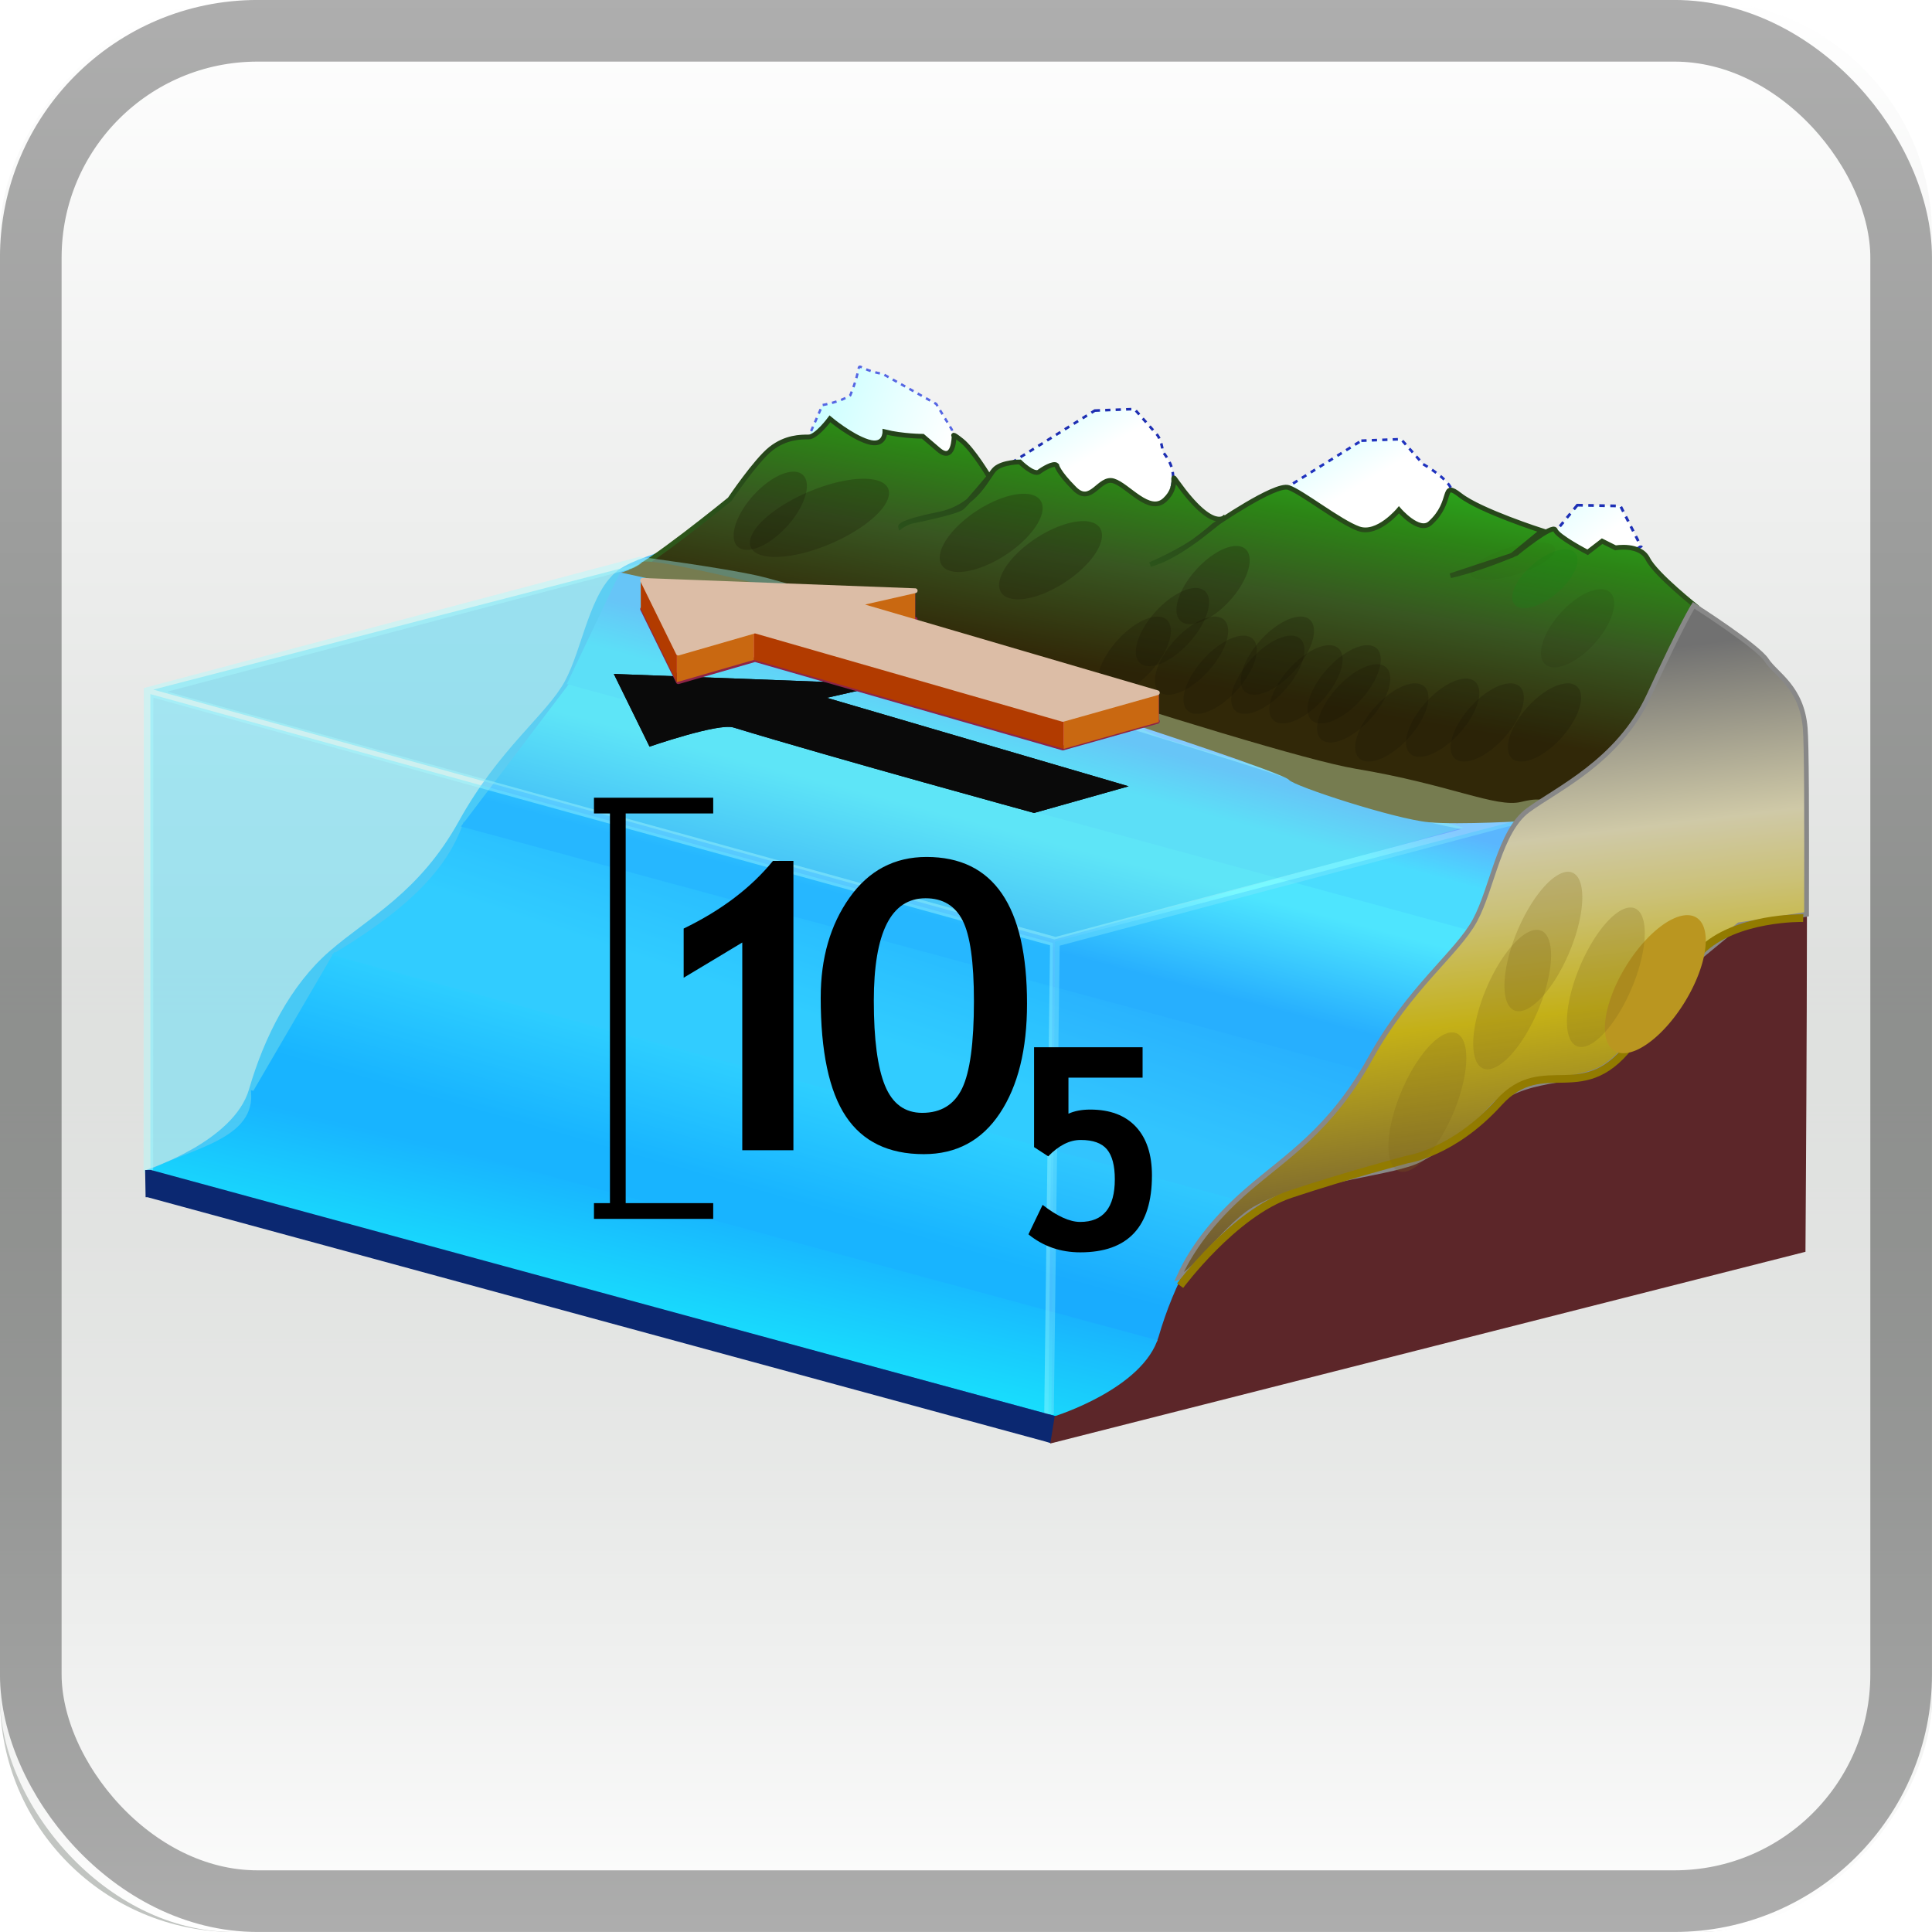 <?xml version="1.0" encoding="UTF-8" standalone="no"?>
<!-- Created with Inkscape (http://www.inkscape.org/) -->

<svg
   xmlns:dc="http://purl.org/dc/elements/1.1/"
   xmlns:cc="http://creativecommons.org/ns#"
   xmlns:rdf="http://www.w3.org/1999/02/22-rdf-syntax-ns#"
   xmlns:svg="http://www.w3.org/2000/svg"
   xmlns="http://www.w3.org/2000/svg"
   xmlns:xlink="http://www.w3.org/1999/xlink"
   xmlns:sodipodi="http://sodipodi.sourceforge.net/DTD/sodipodi-0.dtd"
   xmlns:inkscape="http://www.inkscape.org/namespaces/inkscape"
   version="1.0"
   width="32"
   height="32"
   id="svg1"
   inkscape:version="0.48.2 r9819"
   sodipodi:docname="osm.svg"
   inkscape:export-filename="osm.png"
   inkscape:export-xdpi="90"
   inkscape:export-ydpi="90">
  <sodipodi:namedview
     pagecolor="#ffffff"
     bordercolor="#666666"
     borderopacity="1"
     objecttolerance="10"
     gridtolerance="10"
     guidetolerance="10"
     inkscape:pageopacity="0"
     inkscape:pageshadow="2"
     inkscape:window-width="1440"
     inkscape:window-height="853"
     id="namedview132"
     showgrid="false"
     inkscape:zoom="6.9716309"
     inkscape:cx="67.689486"
     inkscape:cy="-10.994533"
     inkscape:window-x="-4"
     inkscape:window-y="-4"
     inkscape:window-maximized="1"
     inkscape:current-layer="svg1" />
  <defs
     id="defs3">
    <linearGradient
       x1="0.98"
       y1="0.617"
       x2="0.115"
       y2="0.625"
       id="linearGradient1589"
       xlink:href="#linearGradient1590" />
    <radialGradient
       cx="0.506"
       cy="0.389"
       r="0.422"
       fx="0.506"
       fy="0.389"
       id="radialGradient1652"
       xlink:href="#linearGradient1649" />
    <linearGradient
       id="linearGradient1827">
      <stop
         style="stop-color:#ffffff;stop-opacity:0.454"
         offset="0"
         id="stop1828" />
      <stop
         style="stop-color:#ffffff;stop-opacity:0"
         offset="1"
         id="stop1829" />
    </linearGradient>
    <linearGradient
       id="linearGradient1822">
      <stop
         style="stop-color:#a3a3a3;stop-opacity:1"
         offset="0"
         id="stop1823" />
      <stop
         style="stop-color:#ffffff;stop-opacity:1"
         offset="1"
         id="stop1824" />
    </linearGradient>
    <linearGradient
       id="linearGradient1810">
      <stop
         style="stop-color:#000000;stop-opacity:0.433"
         offset="0"
         id="stop1811" />
      <stop
         style="stop-color:#ffffff;stop-opacity:1"
         offset="1"
         id="stop1812" />
    </linearGradient>
    <linearGradient
       id="linearGradient1739">
      <stop
         style="stop-color:#000000;stop-opacity:0"
         offset="0"
         id="stop1740" />
      <stop
         style="stop-color:#ffffff;stop-opacity:0.67"
         offset="1"
         id="stop1741" />
    </linearGradient>
    <linearGradient
       id="linearGradient1733">
      <stop
         style="stop-color:#000000;stop-opacity:0"
         offset="0"
         id="stop1734" />
      <stop
         style="stop-color:#ffffff;stop-opacity:1"
         offset="1"
         id="stop1735" />
    </linearGradient>
    <linearGradient
       id="linearGradient1722">
      <stop
         style="stop-color:#000000;stop-opacity:1"
         offset="0"
         id="stop1723" />
      <stop
         style="stop-color:#ffffff;stop-opacity:1"
         offset="1"
         id="stop1724" />
    </linearGradient>
    <linearGradient
       id="linearGradient2964">
      <stop
         style="stop-color:#000000;stop-opacity:1"
         offset="0"
         id="stop2965" />
      <stop
         style="stop-color:#7f877d;stop-opacity:0.675"
         offset="1"
         id="stop2966" />
    </linearGradient>
    <linearGradient
       id="linearGradient1649">
      <stop
         style="stop-color:#000000;stop-opacity:0.622"
         offset="0"
         id="stop1650" />
      <stop
         style="stop-color:#ffffff;stop-opacity:0.143"
         offset="1"
         id="stop1651" />
    </linearGradient>
    <linearGradient
       id="linearGradient1644">
      <stop
         style="stop-color:#000000;stop-opacity:1"
         offset="0"
         id="stop1645" />
      <stop
         style="stop-color:#ffffff;stop-opacity:1"
         offset="1"
         id="stop1646" />
    </linearGradient>
    <linearGradient
       id="linearGradient1640">
      <stop
         style="stop-color:#00b9ff;stop-opacity:1"
         offset="0"
         id="stop1641" />
      <stop
         style="stop-color:#0046a9;stop-opacity:1"
         offset="1"
         id="stop1642" />
    </linearGradient>
    <linearGradient
       id="linearGradient1636">
      <stop
         style="stop-color:#ffffff;stop-opacity:0.388"
         offset="0"
         id="stop1637" />
      <stop
         style="stop-color:#ffffff;stop-opacity:0"
         offset="1"
         id="stop1638" />
    </linearGradient>
    <linearGradient
       id="linearGradient1599">
      <stop
         style="stop-color:#f0a100;stop-opacity:1"
         offset="0"
         id="stop1600" />
      <stop
         style="stop-color:#fff0bc;stop-opacity:1"
         offset="1"
         id="stop1601" />
    </linearGradient>
    <linearGradient
       id="linearGradient1590">
      <stop
         style="stop-color:#686568;stop-opacity:1"
         offset="0"
         id="stop1591" />
      <stop
         style="stop-color:#ffffff;stop-opacity:1"
         offset="1"
         id="stop1592" />
    </linearGradient>
    <linearGradient
       id="linearGradient1588">
      <stop
         style="stop-color:#000000;stop-opacity:0.694"
         offset="0"
         id="stop1589" />
      <stop
         style="stop-color:#ffffff;stop-opacity:1"
         offset="1"
         id="stop1590" />
    </linearGradient>
    <linearGradient
       id="linearGradient1548">
      <stop
         style="stop-color:#b67424;stop-opacity:0.289"
         offset="0"
         id="stop1549" />
      <stop
         style="stop-color:#ffffff;stop-opacity:0.711"
         offset="1"
         id="stop1550" />
    </linearGradient>
    <linearGradient
       id="linearGradient1557">
      <stop
         style="stop-color:#b67424;stop-opacity:0.289"
         offset="0"
         id="stop1558" />
      <stop
         style="stop-color:#ffffff;stop-opacity:0.711"
         offset="1"
         id="stop1559" />
    </linearGradient>
    <linearGradient
       id="linearGradient1564">
      <stop
         style="stop-color:#000000;stop-opacity:1"
         offset="0"
         id="stop1565" />
      <stop
         style="stop-color:#ffffff;stop-opacity:1"
         offset="1"
         id="stop1566" />
    </linearGradient>
    <radialGradient
       cx="0.531"
       cy="0.506"
       r="0.538"
       fx="0.544"
       fy="0.506"
       id="radialGradient1718"
       xlink:href="#linearGradient1722" />
    <radialGradient
       cx="0.5"
       cy="0.5"
       r="0.5"
       fx="0.5"
       fy="0.5"
       id="radialGradient1721"
       xlink:href="#linearGradient1640" />
    <linearGradient
       x1="0.432"
       y1="0.031"
       x2="0.537"
       y2="1.131"
       id="linearGradient1732"
       xlink:href="#linearGradient1733" />
    <linearGradient
       x1="-0.069"
       y1="0.54"
       x2="0.984"
       y2="0.519"
       id="linearGradient1738"
       xlink:href="#linearGradient1739" />
    <linearGradient
       x1="-1.0018028e-016"
       y1="0.5"
       x2="1"
       y2="0.5"
       id="linearGradient1808"
       xlink:href="#linearGradient1810" />
    <linearGradient
       x1="-2.9989032e-015"
       y1="0.5"
       x2="1.058"
       y2="0.357"
       id="linearGradient1816"
       xlink:href="#linearGradient1810" />
    <linearGradient
       x1="-3.7339923e-016"
       y1="0.5"
       x2="1"
       y2="0.5"
       id="linearGradient2346"
       xlink:href="#linearGradient1644" />
    <linearGradient
       x1="0.005"
       y1="0.503"
       x2="1"
       y2="0.5"
       id="linearGradient2347"
       xlink:href="#linearGradient1644" />
    <linearGradient
       x1="254.106"
       y1="63.581"
       x2="349.138"
       y2="50.7"
       id="linearGradient1485"
       xlink:href="#linearGradient1810"
       gradientUnits="userSpaceOnUse"
       gradientTransform="scale(1.015,0.985)" />
    <linearGradient
       x1="254.106"
       y1="63.581"
       x2="343.947"
       y2="63.581"
       id="linearGradient1487"
       xlink:href="#linearGradient1810"
       gradientUnits="userSpaceOnUse"
       gradientTransform="scale(1.015,0.985)" />
    <linearGradient
       x1="346.425"
       y1="925.716"
       x2="289.415"
       y2="926.231"
       id="linearGradient1489"
       xlink:href="#linearGradient1590"
       gradientUnits="userSpaceOnUse"
       gradientTransform="scale(1.114,0.897)" />
    <radialGradient
       cx="832.372"
       cy="840.529"
       r="295.809"
       fx="832.372"
       fy="840.529"
       id="radialGradient1491"
       xlink:href="#linearGradient1640"
       gradientUnits="userSpaceOnUse"
       gradientTransform="matrix(0.038,0,0,0.038,-16.054,-16.236)" />
    <radialGradient
       cx="565.241"
       cy="543.265"
       r="391.343"
       fx="574.342"
       fy="543.265"
       id="radialGradient1493"
       xlink:href="#linearGradient1722"
       gradientUnits="userSpaceOnUse" />
    <linearGradient
       x1="495.196"
       y1="222.232"
       x2="566.57"
       y2="970.403"
       id="linearGradient1495"
       xlink:href="#linearGradient1733"
       gradientUnits="userSpaceOnUse"
       gradientTransform="scale(1.002,0.998)" />
    <linearGradient
       x1="348.075"
       y1="583.946"
       x2="907.195"
       y2="572.592"
       id="linearGradient1497"
       xlink:href="#linearGradient1739"
       gradientUnits="userSpaceOnUse"
       gradientTransform="matrix(0.044,0,0,0.044,-13.303,-9.329)" />
    <radialGradient
       cx="99.53"
       cy="2330.592"
       r="131.671"
       fx="99.53"
       fy="2330.592"
       id="radialGradient1499"
       xlink:href="#linearGradient1649"
       gradientUnits="userSpaceOnUse"
       gradientTransform="scale(2.535,0.394)" />
    <linearGradient
       x1="-289.108"
       y1="314.115"
       x2="-260.119"
       y2="314.115"
       id="linearGradient1501"
       xlink:href="#linearGradient1644"
       gradientUnits="userSpaceOnUse" />
    <linearGradient
       x1="-288.954"
       y1="314.193"
       x2="-260.119"
       y2="314.115"
       id="linearGradient1503"
       xlink:href="#linearGradient1644"
       gradientUnits="userSpaceOnUse" />
    <linearGradient
       x1="495.196"
       y1="222.232"
       x2="566.57"
       y2="970.403"
       id="linearGradient1553"
       xlink:href="#linearGradient1733"
       gradientUnits="userSpaceOnUse"
       gradientTransform="matrix(0.04,0,0,0.04,-6.232,-6.208)" />
    <radialGradient
       cx="565.241"
       cy="543.265"
       r="391.343"
       fx="574.342"
       fy="543.265"
       id="radialGradient1556"
       xlink:href="#linearGradient1722"
       gradientUnits="userSpaceOnUse"
       gradientTransform="matrix(0.04,0,0,0.04,-6.232,-6.208)" />
    <radialGradient
       inkscape:collect="always"
       xlink:href="#linearGradient1640"
       id="radialGradient3162"
       gradientUnits="userSpaceOnUse"
       gradientTransform="matrix(0.038,0,0,0.038,-16.054,-16.236)"
       cx="832.372"
       cy="840.529"
       fx="832.372"
       fy="840.529"
       r="295.809" />
    <radialGradient
       inkscape:collect="always"
       xlink:href="#linearGradient1722"
       id="radialGradient3164"
       gradientUnits="userSpaceOnUse"
       gradientTransform="matrix(0.04,0,0,0.04,-6.232,-6.208)"
       cx="565.241"
       cy="543.265"
       fx="574.342"
       fy="543.265"
       r="391.343" />
    <linearGradient
       inkscape:collect="always"
       xlink:href="#linearGradient1733"
       id="linearGradient3166"
       gradientUnits="userSpaceOnUse"
       gradientTransform="matrix(0.04,0,0,0.04,-6.232,-6.208)"
       x1="495.196"
       y1="222.232"
       x2="566.57"
       y2="970.403" />
    <linearGradient
       inkscape:collect="always"
       xlink:href="#linearGradient1739"
       id="linearGradient3168"
       gradientUnits="userSpaceOnUse"
       gradientTransform="matrix(0.044,0,0,0.044,-13.303,-9.329)"
       x1="348.075"
       y1="583.946"
       x2="907.195"
       y2="572.592" />
    <linearGradient
       inkscape:collect="always"
       xlink:href="#linearGradient1644"
       id="linearGradient3170"
       gradientUnits="userSpaceOnUse"
       x1="-289.108"
       y1="314.115"
       x2="-260.119"
       y2="314.115" />
    <linearGradient
       inkscape:collect="always"
       xlink:href="#linearGradient1644"
       id="linearGradient3172"
       gradientUnits="userSpaceOnUse"
       x1="-288.954"
       y1="314.193"
       x2="-260.119"
       y2="314.115" />
    <linearGradient
       inkscape:collect="always"
       xlink:href="#linearGradient3349-4-1-6-6"
       id="linearGradient3125"
       gradientUnits="userSpaceOnUse"
       gradientTransform="matrix(1.033,0,0,1.033,20.586,-1218.203)"
       x1="73.009"
       y1="1086.414"
       x2="73.009"
       y2="1055.434" />
    <linearGradient
       id="linearGradient3349-4-1-6-6">
      <stop
         style="stop-color:#ffffff;stop-opacity:1;"
         offset="0"
         id="stop3351-1-5-8-8" />
      <stop
         style="stop-color:#000e00;stop-opacity:1"
         offset="1"
         id="stop3353-9-9-8-8" />
    </linearGradient>
    <linearGradient
       inkscape:collect="always"
       xlink:href="#linearGradient3227-8-9-4-9-4-4"
       id="linearGradient3127"
       gradientUnits="userSpaceOnUse"
       gradientTransform="matrix(1.033,0,0,1.033,20.586,-994.203)"
       x1="73.009"
       y1="1086.414"
       x2="73.009"
       y2="1070.924" />
    <linearGradient
       id="linearGradient3227-8-9-4-9-4-4">
      <stop
         id="stop3183-8-7-9-0-3-3"
         offset="0"
         style="stop-color:#ffffff;stop-opacity:1;" />
      <stop
         style="stop-color:#ffffff;stop-opacity:0;"
         offset="1"
         id="stop4423-4-7-0-9-1-1" />
    </linearGradient>
    <linearGradient
       x1="287.755"
       y1="383.621"
       x2="228.635"
       y2="448.85"
       id="linearGradient5194"
       xlink:href="#linearGradient4105"
       gradientUnits="userSpaceOnUse"
       gradientTransform="translate(88.429,-33.924)" />
    <linearGradient
       id="linearGradient4105">
      <stop
         style="stop-color:#205c32;stop-opacity:1"
         offset="0"
         id="stop4107" />
      <stop
         style="stop-color:#3fb662;stop-opacity:1"
         offset="1"
         id="stop4109" />
    </linearGradient>
    <linearGradient
       x1="287.755"
       y1="383.621"
       x2="228.635"
       y2="448.85"
       id="linearGradient3288"
       xlink:href="#linearGradient4105"
       gradientUnits="userSpaceOnUse"
       gradientTransform="translate(88.429,-33.924)" />
    <linearGradient
       id="linearGradient3290">
      <stop
         style="stop-color:#205c32;stop-opacity:1"
         offset="0"
         id="stop3292" />
      <stop
         style="stop-color:#3fb662;stop-opacity:1"
         offset="1"
         id="stop3294" />
    </linearGradient>
    <linearGradient
       x1="287.755"
       y1="383.621"
       x2="228.635"
       y2="448.85"
       id="linearGradient3296"
       xlink:href="#linearGradient4105"
       gradientUnits="userSpaceOnUse"
       gradientTransform="translate(88.429,-33.924)" />
    <linearGradient
       id="linearGradient3298">
      <stop
         style="stop-color:#205c32;stop-opacity:1"
         offset="0"
         id="stop3300" />
      <stop
         style="stop-color:#3fb662;stop-opacity:1"
         offset="1"
         id="stop3302" />
    </linearGradient>
    <linearGradient
       x1="287.755"
       y1="383.621"
       x2="228.635"
       y2="448.85"
       id="linearGradient3304"
       xlink:href="#linearGradient4105"
       gradientUnits="userSpaceOnUse"
       gradientTransform="translate(88.429,-33.924)" />
    <linearGradient
       id="linearGradient3306">
      <stop
         style="stop-color:#205c32;stop-opacity:1"
         offset="0"
         id="stop3308" />
      <stop
         style="stop-color:#3fb662;stop-opacity:1"
         offset="1"
         id="stop3310" />
    </linearGradient>
    <linearGradient
       x1="287.755"
       y1="383.621"
       x2="228.635"
       y2="448.85"
       id="linearGradient3312"
       xlink:href="#linearGradient4105"
       gradientUnits="userSpaceOnUse"
       gradientTransform="translate(88.429,-33.924)" />
    <linearGradient
       id="linearGradient3314">
      <stop
         style="stop-color:#205c32;stop-opacity:1"
         offset="0"
         id="stop3316" />
      <stop
         style="stop-color:#3fb662;stop-opacity:1"
         offset="1"
         id="stop3318" />
    </linearGradient>
    <linearGradient
       x1="287.755"
       y1="383.621"
       x2="228.635"
       y2="448.85"
       id="linearGradient3320"
       xlink:href="#linearGradient4105"
       gradientUnits="userSpaceOnUse"
       gradientTransform="translate(88.429,-33.924)" />
    <linearGradient
       id="linearGradient3322">
      <stop
         style="stop-color:#205c32;stop-opacity:1"
         offset="0"
         id="stop3324" />
      <stop
         style="stop-color:#3fb662;stop-opacity:1"
         offset="1"
         id="stop3326" />
    </linearGradient>
    <linearGradient
       x1="153.285"
       y1="10.02"
       x2="178.919"
       y2="18.619"
       id="linearGradient9789"
       xlink:href="#linearGradient9783"
       gradientUnits="userSpaceOnUse" />
    <linearGradient
       id="linearGradient9783">
      <stop
         id="stop9785"
         style="stop-color:#cfffff;stop-opacity:1"
         offset="0" />
      <stop
         id="stop9787"
         style="stop-color:#ffffff;stop-opacity:1"
         offset="1" />
    </linearGradient>
    <linearGradient
       x1="150.233"
       y1="29.778"
       x2="155.609"
       y2="15.43"
       id="linearGradient9793"
       xlink:href="#linearGradient9783"
       gradientUnits="userSpaceOnUse"
       gradientTransform="matrix(-0.575,0.818,-0.98,-0.69,314.599,-91.089)" />
    <linearGradient
       id="linearGradient5382">
      <stop
         id="stop5384"
         style="stop-color:#cfffff;stop-opacity:1"
         offset="0" />
      <stop
         id="stop5386"
         style="stop-color:#ffffff;stop-opacity:1"
         offset="1" />
    </linearGradient>
    <linearGradient
       x1="150.233"
       y1="29.778"
       x2="155.609"
       y2="15.43"
       id="linearGradient9962"
       xlink:href="#linearGradient9783-5"
       gradientUnits="userSpaceOnUse"
       gradientTransform="matrix(-0.575,0.818,-0.98,-0.69,370.491,-84.774)" />
    <linearGradient
       id="linearGradient9783-5">
      <stop
         id="stop9785-6"
         style="stop-color:#cfffff;stop-opacity:1"
         offset="0" />
      <stop
         id="stop9787-98"
         style="stop-color:#ffffff;stop-opacity:1"
         offset="1" />
    </linearGradient>
    <linearGradient
       x1="150.233"
       y1="29.778"
       x2="155.609"
       y2="15.43"
       id="linearGradient10010"
       xlink:href="#linearGradient9783-5-6"
       gradientUnits="userSpaceOnUse"
       gradientTransform="matrix(-0.536,0.974,-0.913,-0.821,408.339,-92.165)" />
    <linearGradient
       id="linearGradient9783-5-6">
      <stop
         id="stop9785-6-6"
         style="stop-color:#cfffff;stop-opacity:1"
         offset="0" />
      <stop
         id="stop9787-98-6"
         style="stop-color:#ffffff;stop-opacity:1"
         offset="1" />
    </linearGradient>
    <linearGradient
       x1="180.155"
       y1="67.244"
       x2="188.464"
       y2="18.537"
       id="linearGradient9486"
       xlink:href="#linearGradient9480"
       gradientUnits="userSpaceOnUse" />
    <linearGradient
       id="linearGradient9480">
      <stop
         id="stop9482"
         style="stop-color:#312808;stop-opacity:1"
         offset="0" />
      <stop
         id="stop9488"
         style="stop-color:#385621;stop-opacity:1"
         offset="0.438" />
      <stop
         id="stop9490"
         style="stop-color:#2c8516;stop-opacity:1"
         offset="0.786" />
      <stop
         id="stop9484"
         style="stop-color:#2ba41b;stop-opacity:1"
         offset="1" />
    </linearGradient>
    <linearGradient
       x1="180.155"
       y1="67.244"
       x2="187.067"
       y2="-17.042"
       id="linearGradient9583"
       xlink:href="#linearGradient9577"
       gradientUnits="userSpaceOnUse"
       spreadMethod="pad" />
    <linearGradient
       id="linearGradient9577">
      <stop
         id="stop9579"
         style="stop-color:#32621a;stop-opacity:1"
         offset="0" />
      <stop
         id="stop9581"
         style="stop-color:#17231a;stop-opacity:1"
         offset="1" />
    </linearGradient>
    <filter
       x="-0.747"
       y="-0.747"
       width="2.495"
       height="2.495"
       color-interpolation-filters="sRGB"
       id="filter9272-9-9-9">
      <feGaussianBlur
         id="feGaussianBlur9274-0-03-7"
         stdDeviation="3.708" />
    </filter>
    <linearGradient
       x1="105.418"
       y1="216.839"
       x2="113.452"
       y2="182.696"
       id="linearGradient3890-767-377-21-1-299-600-589-446-759-204-117"
       xlink:href="#linearGradient3884-644-30-7-366-24-590-369-724-991-452-719"
       gradientUnits="userSpaceOnUse" />
    <linearGradient
       id="linearGradient3884-644-30-7-366-24-590-369-724-991-452-719">
      <stop
         id="stop8024"
         style="stop-color:#00f7f9;stop-opacity:1"
         offset="0" />
      <stop
         id="stop8026"
         style="stop-color:#0098ff;stop-opacity:1"
         offset="1" />
    </linearGradient>
    <linearGradient
       x1="119.42"
       y1="177.104"
       x2="130.959"
       y2="136.881"
       id="linearGradient3898-34-876-964-462-394-796-449-222-50-546-424"
       xlink:href="#linearGradient3892-268-640-101-820-25-334-729-239-171-819-991"
       gradientUnits="userSpaceOnUse" />
    <linearGradient
       id="linearGradient3892-268-640-101-820-25-334-729-239-171-819-991">
      <stop
         id="stop8030"
         style="stop-color:#0098ff;stop-opacity:1"
         offset="0" />
      <stop
         id="stop8032"
         style="stop-color:#3fe3ff;stop-opacity:1"
         offset="1" />
    </linearGradient>
    <linearGradient
       x1="171.835"
       y1="83.842"
       x2="150.804"
       y2="146.517"
       id="linearGradient3906-285-483-317-353-139-883-505-778-69-14-25"
       xlink:href="#linearGradient3900-948-346-573-78-841-11-701-41-756-59-872"
       gradientUnits="userSpaceOnUse" />
    <linearGradient
       id="linearGradient3900-948-346-573-78-841-11-701-41-756-59-872">
      <stop
         id="stop8036"
         style="stop-color:#006fff;stop-opacity:1"
         offset="0" />
      <stop
         id="stop8038"
         style="stop-color:#29c0ff;stop-opacity:1"
         offset="1" />
    </linearGradient>
    <linearGradient
       x1="191.051"
       y1="107.046"
       x2="185.467"
       y2="128.093"
       id="linearGradient3914-63-23-474-932-802-523-76-629-362-190-101"
       xlink:href="#linearGradient3908-838-390-287-13-696-992-842-562-556-120-672"
       gradientUnits="userSpaceOnUse" />
    <linearGradient
       id="linearGradient3908-838-390-287-13-696-992-842-562-556-120-672">
      <stop
         id="stop8042"
         style="stop-color:#58f7ff;stop-opacity:1"
         offset="0" />
      <stop
         id="stop8044"
         style="stop-color:#189dff;stop-opacity:1"
         offset="1" />
    </linearGradient>
    <linearGradient
       x1="211.376"
       y1="87.101"
       x2="208.668"
       y2="96.923"
       id="linearGradient4062"
       xlink:href="#linearGradient4056"
       gradientUnits="userSpaceOnUse" />
    <linearGradient
       id="linearGradient4056">
      <stop
         id="stop4058"
         style="stop-color:#6da8ff;stop-opacity:1"
         offset="0" />
      <stop
         id="stop4060"
         style="stop-color:#52e8ff;stop-opacity:1"
         offset="1" />
    </linearGradient>
    <filter
       x="-0.747"
       y="-0.747"
       width="2.495"
       height="2.495"
       color-interpolation-filters="sRGB"
       id="filter5428">
      <feGaussianBlur
         id="feGaussianBlur5430"
         stdDeviation="3.708" />
    </filter>
    <filter
       x="-0.747"
       y="-0.747"
       width="2.495"
       height="2.495"
       color-interpolation-filters="sRGB"
       id="filter5432">
      <feGaussianBlur
         id="feGaussianBlur5434"
         stdDeviation="3.708" />
    </filter>
    <filter
       x="-0.038"
       y="-0.141"
       width="1.076"
       height="1.282"
       color-interpolation-filters="sRGB"
       id="filter3910">
      <feGaussianBlur
         id="feGaussianBlur3912"
         stdDeviation="1.714" />
    </filter>
    <filter
       x="-0.747"
       y="-0.747"
       width="2.495"
       height="2.495"
       color-interpolation-filters="sRGB"
       id="filter5438">
      <feGaussianBlur
         id="feGaussianBlur5440"
         stdDeviation="3.708" />
    </filter>
    <filter
       x="-0.747"
       y="-0.747"
       width="2.495"
       height="2.495"
       color-interpolation-filters="sRGB"
       id="filter5442">
      <feGaussianBlur
         id="feGaussianBlur5444"
         stdDeviation="3.708" />
    </filter>
    <filter
       x="-0.747"
       y="-0.747"
       width="2.495"
       height="2.495"
       color-interpolation-filters="sRGB"
       id="filter5446">
      <feGaussianBlur
         id="feGaussianBlur5448"
         stdDeviation="3.708" />
    </filter>
    <filter
       x="-0.747"
       y="-0.747"
       width="2.495"
       height="2.495"
       color-interpolation-filters="sRGB"
       id="filter5450">
      <feGaussianBlur
         id="feGaussianBlur5452"
         stdDeviation="3.708" />
    </filter>
    <filter
       x="-0.747"
       y="-0.747"
       width="2.495"
       height="2.495"
       color-interpolation-filters="sRGB"
       id="filter5454">
      <feGaussianBlur
         id="feGaussianBlur5456"
         stdDeviation="3.708" />
    </filter>
    <filter
       x="-0.747"
       y="-0.747"
       width="2.495"
       height="2.495"
       color-interpolation-filters="sRGB"
       id="filter5458">
      <feGaussianBlur
         id="feGaussianBlur5460"
         stdDeviation="3.708" />
    </filter>
    <filter
       x="-0.747"
       y="-0.747"
       width="2.495"
       height="2.495"
       color-interpolation-filters="sRGB"
       id="filter5462">
      <feGaussianBlur
         id="feGaussianBlur5464"
         stdDeviation="3.708" />
    </filter>
    <linearGradient
       x1="336.99"
       y1="182.549"
       x2="323.39"
       y2="69.33"
       id="linearGradient3857-418"
       xlink:href="#linearGradient5597-662"
       gradientUnits="userSpaceOnUse"
       gradientTransform="matrix(0.992,0,0,0.991,2.763,-0.398)" />
    <linearGradient
       id="linearGradient5597-662">
      <stop
         id="stop4802"
         style="stop-color:#715d33;stop-opacity:1"
         offset="0" />
      <stop
         id="stop4804"
         style="stop-color:#c4b017;stop-opacity:1"
         offset="0.351" />
      <stop
         id="stop4806"
         style="stop-color:#cbc177;stop-opacity:1"
         offset="0.546" />
      <stop
         id="stop4808"
         style="stop-color:#cfc9a7;stop-opacity:1"
         offset="0.675" />
      <stop
         id="stop4810"
         style="stop-color:#717171;stop-opacity:1"
         offset="1" />
    </linearGradient>
    <filter
       color-interpolation-filters="sRGB"
       id="filter4240">
      <feGaussianBlur
         id="feGaussianBlur4242"
         stdDeviation="0.562" />
    </filter>
    <filter
       x="-0.747"
       y="-0.747"
       width="2.495"
       height="2.495"
       color-interpolation-filters="sRGB"
       id="filter9272-9">
      <feGaussianBlur
         id="feGaussianBlur9274-0"
         stdDeviation="3.708" />
    </filter>
    <filter
       x="-0.747"
       y="-0.747"
       width="2.495"
       height="2.495"
       color-interpolation-filters="sRGB"
       id="filter9272-9-3">
      <feGaussianBlur
         id="feGaussianBlur9274-0-0"
         stdDeviation="3.708" />
    </filter>
    <filter
       x="-0.747"
       y="-0.747"
       width="2.495"
       height="2.495"
       color-interpolation-filters="sRGB"
       id="filter9272-9-4">
      <feGaussianBlur
         id="feGaussianBlur9274-0-1"
         stdDeviation="3.708" />
    </filter>
    <filter
       x="-0.747"
       y="-0.747"
       width="2.495"
       height="2.495"
       color-interpolation-filters="sRGB"
       id="filter9272-9-6">
      <feGaussianBlur
         id="feGaussianBlur9274-0-8"
         stdDeviation="3.708" />
    </filter>
    <filter
       x="-0.747"
       y="-0.747"
       width="2.495"
       height="2.495"
       color-interpolation-filters="sRGB"
       id="filter9272-9-30">
      <feGaussianBlur
         id="feGaussianBlur9274-0-4"
         stdDeviation="3.708" />
    </filter>
    <filter
       x="-0.747"
       y="-0.747"
       width="2.495"
       height="2.495"
       color-interpolation-filters="sRGB"
       id="filter5485">
      <feGaussianBlur
         id="feGaussianBlur5487"
         stdDeviation="3.708" />
    </filter>
    <filter
       x="-0.747"
       y="-0.747"
       width="2.495"
       height="2.495"
       color-interpolation-filters="sRGB"
       id="filter5489">
      <feGaussianBlur
         id="feGaussianBlur5491"
         stdDeviation="3.708" />
    </filter>
    <filter
       x="-0.747"
       y="-0.747"
       width="2.495"
       height="2.495"
       color-interpolation-filters="sRGB"
       id="filter5493">
      <feGaussianBlur
         id="feGaussianBlur5495"
         stdDeviation="3.708" />
    </filter>
    <filter
       x="-0.747"
       y="-0.747"
       width="2.495"
       height="2.495"
       color-interpolation-filters="sRGB"
       id="filter9272-9-9-9-9">
      <feGaussianBlur
         id="feGaussianBlur9274-0-03-7-7"
         stdDeviation="3.708" />
    </filter>
    <filter
       x="-0.747"
       y="-0.747"
       width="2.495"
       height="2.495"
       color-interpolation-filters="sRGB"
       id="filter5499">
      <feGaussianBlur
         id="feGaussianBlur5501"
         stdDeviation="3.708" />
    </filter>
    <filter
       x="-0.747"
       y="-0.747"
       width="2.495"
       height="2.495"
       color-interpolation-filters="sRGB"
       id="filter9272-9-9-9-7">
      <feGaussianBlur
         id="feGaussianBlur9274-0-03-7-8"
         stdDeviation="3.708" />
    </filter>
    <filter
       x="-0.747"
       y="-0.747"
       width="2.495"
       height="2.495"
       color-interpolation-filters="sRGB"
       id="filter9272-9-9-9-7-0">
      <feGaussianBlur
         id="feGaussianBlur9274-0-03-7-8-3"
         stdDeviation="3.708" />
    </filter>
    <filter
       x="-0.747"
       y="-0.747"
       width="2.495"
       height="2.495"
       color-interpolation-filters="sRGB"
       id="filter9272-9-9-9-5">
      <feGaussianBlur
         id="feGaussianBlur9274-0-03-7-1"
         stdDeviation="3.708" />
    </filter>
    <filter
       x="-0.747"
       y="-0.747"
       width="2.495"
       height="2.495"
       color-interpolation-filters="sRGB"
       id="filter9272-9-9-9-7-04">
      <feGaussianBlur
         id="feGaussianBlur9274-0-03-7-8-6"
         stdDeviation="3.708" />
    </filter>
    <filter
       x="-0.747"
       y="-0.747"
       width="2.495"
       height="2.495"
       color-interpolation-filters="sRGB"
       id="filter9272-9-9-9-3">
      <feGaussianBlur
         id="feGaussianBlur9274-0-03-7-4"
         stdDeviation="3.708" />
    </filter>
    <filter
       x="-0.747"
       y="-0.747"
       width="2.495"
       height="2.495"
       color-interpolation-filters="sRGB"
       id="filter9272-9-9-9-98">
      <feGaussianBlur
         id="feGaussianBlur9274-0-03-7-0"
         stdDeviation="3.708" />
    </filter>
  </defs>
  <g
     id="g3119"
     transform="translate(40,-1020.362)">
    <rect
       style="fill:none;stroke:#939393;stroke-width:1.021;stroke-linecap:round;stroke-linejoin:round;stroke-miterlimit:4;stroke-opacity:1;stroke-dasharray:none;enable-background:new"
       id="rect3585-4"
       width="30.979"
       height="30.979"
       x="-39.49"
       y="1020.872"
       ry="3.755" />
    <g
       id="g4376-1"
       style="opacity:0.25;enable-background:new"
       transform="translate(-120,924.362)">
      <rect
         ry="3.878"
         y="-128"
         x="80"
         height="32"
         width="32"
         id="rect3585-6-3-9-7"
         style="fill:url(#linearGradient3125);fill-opacity:1;stroke:none;enable-background:new"
         transform="scale(1,-1)" />
      <rect
         ry="3.878"
         y="96"
         x="80"
         height="32"
         width="32"
         id="rect3585-6-3-6-1-7"
         style="fill:url(#linearGradient3127);fill-opacity:1;stroke:none;enable-background:new" />
    </g>
  </g>
  <g
     transform="matrix(0.079,0,0,0.079,1.78,5.364)"
     id="g5294">
    <path
       inkscape:connector-curvature="0"
       style="opacity:0.639;fill:#00a4f9;fill-opacity:1;stroke:none"
       id="path3870"
       d="m 8.372,182.684 -0.178,-5.327 c 0,0 18.289,-5.86 21.485,-16.869 3.196,-11.009 8.701,-21.84 16.869,-28.943 8.168,-7.103 18.822,-12.252 27.167,-27.345 8.346,-15.093 18.467,-22.373 22.196,-29.298 3.729,-6.925 5.166,-18.799 11.187,-23.261 6.037,-4.475 19.482,-4.081 25.948,-18.121 50.243,-40.086 32.811,85.296 32.648,109.034 z" />
    <path
       inkscape:connector-curvature="0"
       style="fill:url(#linearGradient9789);fill-opacity:1;stroke:#5566e3;stroke-width:0.5;stroke-linecap:butt;stroke-linejoin:miter;stroke-miterlimit:4;stroke-opacity:1;stroke-dasharray:1, 1;stroke-dashoffset:0"
       id="path9781"
       d="m 145.928,26.148 3.976,-9.121 c 0,0 3.805,-0.642 5.843,-2.058 3.533,-8.587 -0.721,-5.812 6.847,-4.449 l 11.164,6.274 3.274,5.379 1.637,6.08 z" />
    <path
       inkscape:connector-curvature="0"
       style="fill:url(#linearGradient9793);fill-opacity:1;stroke:#1d2eb2;stroke-width:0.547;stroke-linecap:butt;stroke-linejoin:miter;stroke-miterlimit:4;stroke-opacity:1;stroke-dasharray:1.095, 1.095;stroke-dashoffset:0"
       id="path9791"
       d="m 206.999,18.182 8.315,-0.323 4.623,5.233 c 0,0 1.086,1.075 1.303,3.718 2.913,3.519 3.137,7.056 -0.734,12.802 l -15.054,-2.47 -9.802,-4.669 -6.903,-2.853 z" />
    <path
       inkscape:connector-curvature="0"
       style="fill:url(#linearGradient9962);fill-opacity:1;stroke:#1f32be;stroke-width:0.547;stroke-linecap:butt;stroke-linejoin:miter;stroke-miterlimit:4;stroke-opacity:1;stroke-dasharray:1.095, 1.095;stroke-dashoffset:0"
       id="path9791-2"
       d="m 262.891,24.496 8.315,-0.323 4.623,5.233 c 0,0 5.924,3.321 6.14,5.964 6.386,8.811 -1.37,3.652 -7.06,8.902 l -13.565,-0.817 -9.802,-4.669 -6.903,-2.853 z" />
    <path
       inkscape:connector-curvature="0"
       style="fill:url(#linearGradient10010);fill-opacity:1;stroke:#1d2fb5;stroke-width:0.576;stroke-linecap:butt;stroke-linejoin:miter;stroke-miterlimit:4;stroke-opacity:1;stroke-dasharray:1.153, 1.153;stroke-dashoffset:0"
       id="path9791-2-2"
       d="m 308.166,38.016 9.048,0.173 4.304,8.463 c -9.971,6.237 -17.831,6.02 -18.152,-2.81 z" />
    <path
       inkscape:connector-curvature="0"
       style="fill:url(#linearGradient9486);fill-opacity:1;stroke:url(#linearGradient9583);stroke-width:1px;stroke-linecap:butt;stroke-linejoin:miter;stroke-opacity:1"
       id="path9478"
       d="m 333.483,59.59 c 0,0 -8.887,-7.016 -10.524,-10.29 -1.637,-3.274 -6.782,-2.339 -6.782,-2.339 l -2.806,-1.403 -3.04,2.339 c 0,0 -6.314,-3.274 -6.782,-4.677 -0.468,-1.403 -8.185,4.911 -8.185,4.911 0,0 -7.484,3.274 -13.798,4.677 l 12.946,-4.283 6.271,-5.15 c 0,0 -12.944,-4.151 -17.153,-7.425 -4.209,-3.274 -1.246,1.285 -6.314,5.846 -2.339,2.105 -6.548,-2.806 -6.548,-2.806 0,0 -4.443,5.379 -8.419,3.976 -3.976,-1.403 -11.927,-7.717 -14.733,-8.653 -2.806,-0.935 -15.669,7.951 -15.669,7.951 0,0 -7.25,6.548 -13.33,8.185 0,0 6.414,-2.669 10.331,-5.709 3.917,-3.04 5.466,-4.356 5.466,-4.356 0,0 -2.431,3.552 -10.144,-7.22 -1.754,-2.451 0.702,0.702 -2.572,3.742 -3.274,3.04 -7.717,-3.04 -10.758,-3.976 -3.04,-0.935 -4.677,5.145 -8.185,1.637 -3.508,-3.508 -3.742,-4.911 -3.742,-4.911 -0.625,-0.648 -2.993,0.834 -3.742,1.403 -1.169,0.702 -3.976,-2.105 -3.976,-2.105 0,0 -3.508,0 -5.145,1.403 -1.637,1.403 -3.742,7.951 -11.927,9.588 -8.185,1.637 -7.951,2.572 -7.951,2.572 0,0 1.157,-0.856 2.231,-1.104 1.075,-0.248 9.591,-1.902 10.749,-2.977 1.158,-1.075 5.6,-6.405 5.6,-6.405 0,0 -3.379,-5.651 -5.718,-7.522 -2.339,-1.871 -1.637,-0.935 -1.637,-0.935 0,0 0,5.613 -3.274,2.806 -3.274,-2.806 -3.274,-2.806 -3.274,-2.806 0,0 -4.209,0 -7.951,-0.935 0,0 0.049,3.23 -3.59,2.072 -3.638,-1.158 -7.937,-4.796 -7.937,-4.796 0,0 -2.811,3.803 -4.465,3.803 -1.654,0 -4.796,0 -7.937,2.48 -3.142,2.48 -8.599,10.583 -8.599,10.583 0,0 -17.978,14.636 -21.06,15.132 l 37.145,6.892 57.369,16.45 23.152,10.056 c 0,0 24.555,7.484 37.184,10.056 9.166,1.867 11.225,2.572 14.733,2.572 3.508,0 16.37,5.846 22.217,5.145 5.846,-0.702 10.616,-4.094 17.189,-14.85 6.431,-10.524 14.85,-28.882 15.084,-28.648 z" />
    <path
       inkscape:connector-curvature="0"
       style="opacity:0.5;fill:#191404;fill-opacity:1;stroke:none;filter:url(#filter9272-9-9-9)"
       id="path9246-2-3-4"
       transform="matrix(-0.146,-0.96,1.282,-0.988,296.65,799.758)"
       d="m 670.384,79.282 a 5.953,5.953 0 1 1 -11.906,0 5.953,5.953 0 1 1 11.906,0 z" />
    <g
       style="fill:#0064f9;fill-opacity:1;stroke:none"
       id="g4038"
       transform="translate(0.449,0)">
      <path
         inkscape:connector-curvature="0"
         style="fill:#004ebd;fill-opacity:1;stroke:none"
         id="path4040"
         d="m 8.31,182.871 190.385,51.494 0.407,-5.093 0.225,-1.379 -189.604,-50.762 -1.59,0.413 0.178,5.327" />
      <path
         inkscape:connector-curvature="0"
         style="fill:url(#linearGradient3890-767-377-21-1-299-600-589-446-759-204-117);fill-opacity:1;stroke:none"
         id="path4042"
         d="M 8.133,177.544 198.517,229.038 c 42.602,-12.711 17.672,-11.915 21.485,-16.869 L 29.618,160.675 C 30.884,171.018 16.925,172.834 8.133,177.544" />
      <path
         inkscape:connector-curvature="0"
         style="fill:url(#linearGradient3898-34-876-964-462-394-796-449-222-50-546-424);fill-opacity:1;stroke:none"
         id="path4044"
         d="M 29.618,161.691 226.686,214.993 244.147,185.034 47.079,131.732 29.618,161.691" />
      <path
         inkscape:connector-curvature="0"
         style="fill:url(#linearGradient3906-285-483-317-353-139-883-505-778-69-14-25);fill-opacity:1;stroke:none"
         id="path4046"
         d="M 46.487,132.314 240.923,184.904 c 13.699,-7.578 25.396,-15.935 27.746,-27.927 L 74.232,104.387 c -3.89,11.72 -14.926,20.225 -27.746,27.927" />
      <path
         inkscape:connector-curvature="0"
         style="fill:url(#linearGradient3914-63-23-474-932-802-523-76-629-362-190-101);fill-opacity:1;stroke:none"
         id="path4048"
         d="M 73.654,105.39 270.555,158.646 293.51,128.345 96.609,75.089 73.654,105.39" />
      <path
         inkscape:connector-curvature="0"
         style="fill:url(#linearGradient4062);fill-opacity:1;stroke:none"
         id="path4050"
         d="M 95.85,75.526 288.109,127.987 299.405,104.289 107.146,51.828 95.85,75.526" />
    </g>
    <path
       inkscape:connector-curvature="0"
       style="opacity:0.5;fill:#191404;fill-opacity:1;stroke:none;filter:url(#filter9272-9-9-9)"
       id="path9529"
       transform="matrix(-0.146,-0.96,1.282,-0.988,284.65,799.758)"
       d="m 670.384,79.282 a 5.953,5.953 0 1 1 -11.906,0 5.953,5.953 0 1 1 11.906,0 z" />
    <path
       inkscape:connector-curvature="0"
       style="opacity:0.4;fill:#3cdeff;fill-opacity:1;stroke:none"
       id="path3841"
       d="m 8.993,77.625 0,100.781 188.281,51.406 0.938,-100 z" />
    <path
       inkscape:connector-curvature="0"
       style="opacity:0.6;fill:#63d8f2;fill-opacity:1;stroke:none"
       id="path3839"
       d="m 9.604,76.687 102.81,-26.635 49.718,11.009 37.821,16.691 21.13,9.056 63.213,18.822 -85.764,23.439 z" />
    <path
       inkscape:connector-curvature="0"
       style="opacity:0.5;fill:#191404;fill-opacity:1;stroke:none;filter:url(#filter9272-9-9-9)"
       id="path9531"
       transform="matrix(-0.146,-0.96,1.282,-0.988,275.312,798.766)"
       d="m 670.384,79.282 a 5.953,5.953 0 1 1 -11.906,0 5.953,5.953 0 1 1 11.906,0 z" />
    <path
       inkscape:connector-curvature="0"
       style="fill:#0a0a0a;fill-opacity:1;stroke:none;filter:url(#filter3910)"
       id="path3900"
       d="m 106.162,73.399 7.49,15.244 c 0,0 14.4,-4.992 17.59,-4.021 21.924,6.679 63.037,17.922 63.037,17.922 l 19.82,-5.59 -63.273,-18.55 12.498,-2.841 z" />
    <path
       inkscape:connector-curvature="0"
       style="opacity:0.5;fill:#191404;fill-opacity:1;stroke:none;filter:url(#filter9272-9-9-9)"
       id="path9533"
       transform="matrix(-0.146,-0.96,1.282,-0.988,264.65,799.758)"
       d="m 670.384,79.282 a 5.953,5.953 0 1 1 -11.906,0 5.953,5.953 0 1 1 11.906,0 z" />
    <path
       inkscape:connector-curvature="0"
       style="fill:#0a0a0a;fill-opacity:1;stroke:none"
       id="path3914"
       d="m 106.162,73.399 7.49,15.244 c 0,0 14.4,-4.992 17.59,-4.021 21.924,6.679 63.037,17.922 63.037,17.922 l 19.82,-5.59 -63.273,-18.55 12.498,-2.841 z" />
    <path
       inkscape:connector-curvature="0"
       style="opacity:0.5;fill:#191404;fill-opacity:1;stroke:none;filter:url(#filter9272-9-9-9)"
       id="path9537"
       transform="matrix(-0.146,-0.96,1.282,-0.988,254.65,791.758)"
       d="m 670.384,79.282 a 5.953,5.953 0 1 1 -11.906,0 5.953,5.953 0 1 1 11.906,0 z" />
    <path
       inkscape:connector-curvature="0"
       style="opacity:0.4;fill:none;stroke:#abfeff;stroke-width:2;stroke-linecap:butt;stroke-linejoin:miter;stroke-miterlimit:4;stroke-opacity:1;stroke-dasharray:none"
       id="path5613"
       d="M 8.572,178.005 8.619,77.125 111.621,49.853 c 0,0 16.532,2.153 24.523,3.928 7.99,1.776 58.419,17.579 58.419,17.579 l 17.934,11.897 c 0,0 33.205,10.121 37.999,12.074 4.794,1.953 32.139,10.654 37.821,9.944 5.682,-0.71 8.523,-1.776 8.523,-1.776 l -98.193,26.102 -1.243,99.081 1.223,-99.151 L 8.901,77.143" />
    <path
       inkscape:connector-curvature="0"
       style="opacity:0.5;fill:#191404;fill-opacity:1;stroke:none;filter:url(#filter9272-9-9-9)"
       id="path9543"
       transform="matrix(-0.146,-0.96,1.282,-0.988,238.65,789.758)"
       d="m 670.384,79.282 a 5.953,5.953 0 1 1 -11.906,0 5.953,5.953 0 1 1 11.906,0 z" />
    <path
       inkscape:connector-curvature="0"
       style="fill:#767c50;fill-opacity:1;stroke:none"
       id="path4072"
       d="m 107.692,52.155 c 0,0 3.178,-0.917 4.418,-2.157 1.24,-1.24 24.874,4.655 24.874,4.655 0,0 104.858,35.316 124.702,38.624 19.844,3.307 29.435,8.268 34.726,6.945 5.292,-1.323 5.564,0.417 5.564,0.417 -3.66,1.774 -0.514,0.954 -3.948,3.562 0,0 -14.679,0.883 -20.958,0.296 -7.206,-0.673 -28.414,-7.6 -29.349,-8.887 -0.935,-1.286 -32.39,-11.576 -32.39,-11.576 l -41.861,-12.044 -44.901,-15.318 z" />
    <path
       inkscape:connector-curvature="0"
       style="opacity:0.5;fill:#191404;fill-opacity:1;stroke:none;filter:url(#filter9272-9-9-9)"
       id="path9545"
       transform="matrix(-0.146,-0.96,1.282,-0.988,228.65,789.758)"
       d="m 670.384,79.282 a 5.953,5.953 0 1 1 -11.906,0 5.953,5.953 0 1 1 11.906,0 z" />
    <path
       inkscape:connector-curvature="0"
       style="fill:#f76796;fill-opacity:1;stroke:#8d2447;stroke-linecap:butt;stroke-linejoin:round;stroke-opacity:1"
       id="path3794"
       d="m 112.188,59.783 7.49,15.244 16.083,-4.648 64.543,18.55 19.82,-5.59 -63.273,-18.55 12.498,-2.841 z" />
    <path
       inkscape:connector-curvature="0"
       style="opacity:0.5;fill:#191404;fill-opacity:1;stroke:none;filter:url(#filter9272-9-9-9)"
       id="path9547"
       transform="matrix(-0.146,-0.96,1.282,-0.988,222.65,785.758)"
       d="m 670.384,79.282 a 5.953,5.953 0 1 1 -11.906,0 5.953,5.953 0 1 1 11.906,0 z" />
    <g
       style="fill:#920c89;fill-opacity:1;stroke:none"
       id="g3832"
       transform="matrix(1.006,0,0,1.006,-1.721,-0.346)">
      <path
         inkscape:connector-curvature="0"
         style="fill:#c96811;fill-opacity:1;stroke:none"
         id="path3836"
         d="m 120.373,69.027 0,6 16.083,-4.648 0,-6 -16.083,4.648" />
      <path
         inkscape:connector-curvature="0"
         style="fill:#920c89;fill-opacity:1;stroke:none"
         id="path3842"
         d="m 220.82,77.338 0,6 -63.273,-18.55 0,-6 63.273,18.55" />
      <path
         inkscape:connector-curvature="0"
         style="fill:#b23b00;fill-opacity:1;stroke:none"
         id="path3838"
         d="m 136.456,64.378 0,6 64.543,18.55 0,-6 -64.543,-18.55" />
      <path
         inkscape:connector-curvature="0"
         style="fill:#c96811;fill-opacity:1;stroke:none"
         id="path3840"
         d="m 201,82.928 0,6 19.82,-5.59 0,-6 -19.82,5.59" />
      <path
         inkscape:connector-curvature="0"
         style="fill:#920c89;fill-opacity:1;stroke:none"
         id="path3844"
         d="m 157.547,58.788 0,6 12.498,-2.841 0,-6 -12.498,2.841" />
      <path
         inkscape:connector-curvature="0"
         style="fill:#c96811;fill-opacity:1;stroke:none"
         id="path3846"
         d="m 170.045,55.947 0,6 -57.162,-2.164 0,-6 57.162,2.164" />
      <path
         inkscape:connector-curvature="0"
         style="fill:#b23b00;fill-opacity:1;stroke:none"
         id="path3834"
         d="m 112.883,53.783 0,6 7.49,15.244 0,-6 -7.49,-15.244" />
      <path
         inkscape:connector-curvature="0"
         style="fill:#920c89;fill-opacity:1;stroke:none"
         id="path3848"
         d="m 112.883,53.783 0,6 0,0 0,-6 0,0" />
    </g>
    <path
       inkscape:connector-curvature="0"
       style="opacity:0.5;fill:#191404;fill-opacity:1;stroke:none;filter:url(#filter9272-9-9-9)"
       id="path9549"
       transform="matrix(-0.146,-0.96,1.282,-0.988,218.65,779.758)"
       d="m 670.384,79.282 a 5.953,5.953 0 1 1 -11.906,0 5.953,5.953 0 1 1 11.906,0 z" />
    <path
       inkscape:connector-curvature="0"
       style="opacity:0.5;fill:#191404;fill-opacity:1;stroke:none;filter:url(#filter9272-9-9-9)"
       id="path9551"
       transform="matrix(-0.146,-0.96,1.282,-0.988,210.65,785.758)"
       d="m 670.384,79.282 a 5.953,5.953 0 1 1 -11.906,0 5.953,5.953 0 1 1 11.906,0 z" />
    <path
       inkscape:connector-curvature="0"
       style="fill:#dcbda6;fill-opacity:1;stroke:#dcbda6;stroke-linecap:butt;stroke-linejoin:round;stroke-opacity:1"
       id="path2987"
       d="m 112.188,53.783 7.49,15.244 16.083,-4.648 64.543,18.55 19.82,-5.59 -63.273,-18.55 12.498,-2.841 z" />
    <path
       inkscape:connector-curvature="0"
       style="opacity:0.4;fill:#3fcbfe;fill-opacity:1;stroke:none"
       id="path3843"
       d="m 198.68,129.5 -0.781,99.062 4.219,0.312 c 0,0 12.969,-5.156 15.469,-9.531 2.5,-4.375 12.656,-25.781 12.656,-25.781 l 35.156,-35.312 26.562,-37.344 4.531,-17.031 z" />
    <path
       inkscape:connector-curvature="0"
       style="fill:none;stroke:#0b2871;stroke-width:5.7;stroke-linecap:butt;stroke-linejoin:miter;stroke-miterlimit:4;stroke-opacity:1;stroke-dasharray:none"
       id="path5611"
       d="m 198.616,231.96 -1.165,-0.361 -188.714,-51.35 -0.791,0.014" />
    <path
       inkscape:connector-curvature="0"
       style="fill:#5c2629;fill-opacity:1;stroke:none"
       id="path3964"
       d="m 197.674,234.746 0.93,-5.726 c 0,0 18.594,-5.755 21.78,-16.676 3.187,-10.921 8.675,-21.666 16.82,-28.712 8.144,-7.046 18.767,-12.154 27.088,-27.127 8.321,-14.973 18.413,-22.195 22.131,-29.064 3.718,-6.87 5.151,-18.649 11.154,-23.075 6.02,-4.439 19.095,-10.282 25.543,-24.21 7.094,-15.324 10.221,-20.179 10.221,-20.179 0,0 12.57,9.864 14.518,12.859 1.948,2.995 7.436,5.637 8.144,14.268 0.708,8.631 0,107.45 0,107.45 z" />
    <path
       inkscape:connector-curvature="0"
       style="fill:url(#linearGradient3857-418);fill-opacity:1;stroke:#888888;stroke-opacity:1"
       id="path3845"
       d="m 332.558,59.01 c 0,0 -2.279,3.508 -9.337,18.818 -6.415,13.915 -19.42,19.734 -25.409,24.168 -5.972,4.422 -7.407,16.212 -11.107,23.075 -3.699,6.863 -13.717,14.068 -21.996,29.026 -8.279,14.958 -17.667,20.526 -25.77,27.566 -5.603,4.867 -11.152,11.044 -14.344,18.282 3.508,-1.067 10.305,-11.423 16.371,-14.649 12.253,-6.517 28.85,-7.056 34.358,-10.137 7.275,-4.069 11.134,-6.666 14.759,-10.742 6.093,-6.85 17.904,-5.011 23.577,-8.572 7.788,-4.888 13.317,-17.418 13.317,-17.418 l 15.092,-12.43 14.161,-2.199 c 0.044,-21.311 0.015,-35.442 -0.279,-39.048 C 355.246,76.127 349.791,73.502 347.854,70.51 345.916,67.518 332.558,59.01 332.558,59.01 z" />
    <path
       inkscape:connector-curvature="0"
       style="fill:none;stroke:#927b00;stroke-width:1.6;stroke-linejoin:miter;stroke-miterlimit:4;stroke-opacity:1;stroke-dasharray:none;stroke-dashoffset:0;filter:url(#filter4240)"
       id="path4102"
       d="m 224.894,201.651 c 0,0 11.245,-15.213 23.151,-19.182 11.906,-3.969 24.474,-7.276 24.474,-7.276 0,0 9.591,-1.323 19.182,-11.906 9.591,-10.583 17.859,1.654 28.443,-13.229 10.583,-14.883 9.747,-14.377 13.891,-18.521 7.276,-7.276 21.497,-6.945 21.497,-6.945" />
    <path
       inkscape:connector-curvature="0"
       style="fill:#ba9620;fill-opacity:1;stroke:none;filter:url(#filter9272-9)"
       id="path9246-2"
       transform="matrix(-0.201,-1.695,1.765,-1.743,318.143,1402.846)"
       d="m 670.384,79.282 a 5.953,5.953 0 1 1 -11.906,0 5.953,5.953 0 1 1 11.906,0 z" />
    <path
       inkscape:connector-curvature="0"
       style="opacity:0.5;fill:#7f6616;fill-opacity:1;stroke:none;filter:url(#filter9272-9-3)"
       id="path9246-2-2"
       transform="matrix(-0.155,-1.712,1.362,-1.76,289.511,1418.706)"
       d="m 670.384,79.282 a 5.953,5.953 0 1 1 -11.906,0 5.953,5.953 0 1 1 11.906,0 z" />
    <path
       inkscape:connector-curvature="0"
       style="opacity:0.5;fill:#7f6616;fill-opacity:1;stroke:none;filter:url(#filter9272-9-4)"
       id="path9246-2-7"
       transform="matrix(-0.155,-1.712,1.362,-1.76,309.156,1414.028)"
       d="m 670.384,79.282 a 5.953,5.953 0 1 1 -11.906,0 5.953,5.953 0 1 1 11.906,0 z" />
    <path
       inkscape:connector-curvature="0"
       style="opacity:0.5;fill:#7f6616;fill-opacity:1;stroke:none;filter:url(#filter9272-9-6)"
       id="path9246-2-26"
       transform="matrix(-0.155,-1.712,1.362,-1.76,271.738,1440.221)"
       d="m 670.384,79.282 a 5.953,5.953 0 1 1 -11.906,0 5.953,5.953 0 1 1 11.906,0 z" />
    <path
       inkscape:connector-curvature="0"
       style="opacity:0.5;fill:#7f6616;fill-opacity:1;stroke:none;filter:url(#filter9272-9-30)"
       id="path9246-2-4"
       transform="matrix(-0.155,-1.712,1.362,-1.76,296.059,1406.545)"
       d="m 670.384,79.282 a 5.953,5.953 0 1 1 -11.906,0 5.953,5.953 0 1 1 11.906,0 z" />
    <path
       inkscape:connector-curvature="0"
       style="opacity:0.5;fill:#191404;fill-opacity:1;stroke:none;filter:url(#filter9272-9-9-9)"
       id="path9535"
       transform="matrix(-0.146,-0.96,1.282,-0.988,256.65,795.758)"
       d="m 670.384,79.282 a 5.953,5.953 0 1 1 -11.906,0 5.953,5.953 0 1 1 11.906,0 z" />
    <path
       inkscape:connector-curvature="0"
       style="opacity:0.5;fill:#191404;fill-opacity:1;stroke:none;filter:url(#filter9272-9-9-9)"
       id="path9539"
       transform="matrix(-0.146,-0.96,1.282,-0.988,246.65,791.758)"
       d="m 670.384,79.282 a 5.953,5.953 0 1 1 -11.906,0 5.953,5.953 0 1 1 11.906,0 z" />
    <path
       inkscape:connector-curvature="0"
       style="opacity:0.5;fill:#191404;fill-opacity:1;stroke:none;filter:url(#filter9272-9-9-9)"
       id="path9541"
       transform="matrix(-0.146,-0.96,1.282,-0.988,240.65,785.758)"
       d="m 670.384,79.282 a 5.953,5.953 0 1 1 -11.906,0 5.953,5.953 0 1 1 11.906,0 z" />
    <path
       inkscape:connector-curvature="0"
       style="opacity:0.5;fill:#158315;fill-opacity:1;stroke:none;filter:url(#filter9272-9-9-9-9)"
       id="path9531-7"
       transform="matrix(-0.13,-0.722,1.142,-0.743,297.203,592.066)"
       d="m 670.384,79.282 a 5.953,5.953 0 1 1 -11.906,0 5.953,5.953 0 1 1 11.906,0 z" />
    <path
       inkscape:connector-curvature="0"
       style="opacity:0.5;fill:#191404;fill-opacity:1;stroke:none;filter:url(#filter9272-9-9-9)"
       id="path9585"
       transform="matrix(-0.146,-0.96,1.282,-0.988,227.167,770.952)"
       d="m 670.384,79.282 a 5.953,5.953 0 1 1 -11.906,0 5.953,5.953 0 1 1 11.906,0 z" />
    <path
       inkscape:connector-curvature="0"
       style="opacity:0.5;fill:#191404;fill-opacity:1;stroke:none;filter:url(#filter9272-9-9-9-7)"
       id="path9585-2"
       transform="matrix(-0.205,-0.96,1.8,-0.988,191.23,765.745)"
       d="m 670.384,79.282 a 5.953,5.953 0 1 1 -11.906,0 5.953,5.953 0 1 1 11.906,0 z" />
    <path
       inkscape:connector-curvature="0"
       style="opacity:0.5;fill:#191404;fill-opacity:1;stroke:none;filter:url(#filter9272-9-9-9-7-0)"
       id="path9585-2-5"
       transform="matrix(-0.277,-0.96,2.434,-0.988,140.355,756.858)"
       d="m 670.384,79.282 a 5.953,5.953 0 1 1 -11.906,0 5.953,5.953 0 1 1 11.906,0 z" />
    <path
       inkscape:connector-curvature="0"
       style="opacity:0.5;fill:#191404;fill-opacity:1;stroke:none;filter:url(#filter9272-9-9-9-5)"
       id="path9585-7"
       transform="matrix(-0.146,-0.96,1.282,-0.988,134.329,755.378)"
       d="m 670.384,79.282 a 5.953,5.953 0 1 1 -11.906,0 5.953,5.953 0 1 1 11.906,0 z" />
    <path
       inkscape:connector-curvature="0"
       style="opacity:0.5;fill:#191404;fill-opacity:1;stroke:none;filter:url(#filter9272-9-9-9-7-04)"
       id="path9585-2-2"
       transform="matrix(-0.205,-0.96,1.8,-0.988,178.781,760.008)"
       d="m 670.384,79.282 a 5.953,5.953 0 1 1 -11.906,0 5.953,5.953 0 1 1 11.906,0 z" />
    <path
       inkscape:connector-curvature="0"
       style="opacity:0.175;fill:#191404;fill-opacity:1;stroke:none;filter:url(#filter9272-9-9-9-3)"
       id="path9541-1"
       transform="matrix(-0.169,-0.458,1.484,-0.47,289.231,391.324)"
       d="m 670.384,79.282 a 5.953,5.953 0 1 1 -11.906,0 5.953,5.953 0 1 1 11.906,0 z" />
    <path
       inkscape:connector-curvature="0"
       style="opacity:0.297;fill:#191404;fill-opacity:1;stroke:none;filter:url(#filter9272-9-9-9-98)"
       id="path9531-9"
       transform="matrix(-0.146,-0.96,1.282,-0.988,303.588,780.006)"
       d="m 670.384,79.282 a 5.953,5.953 0 1 1 -11.906,0 5.953,5.953 0 1 1 11.906,0 z" />
    <g
       style="fill:#000000;stroke:#000000;stroke-width:3.3;stroke-miterlimit:4;stroke-opacity:1;stroke-dasharray:none"
       transform="translate(-38,9)"
       id="g3436">
      <path
         style="fill:#000000;stroke:#000000;stroke-width:3.3;stroke-linecap:butt;stroke-linejoin:miter;stroke-miterlimit:4;stroke-opacity:1;stroke-dasharray:none"
         d="m 145,92 0,85 0,0 0,0"
         id="path3430"
         inkscape:connector-curvature="0" />
      <path
         style="fill:#000000;stroke:#000000;stroke-width:3.3;stroke-linecap:butt;stroke-linejoin:miter;stroke-miterlimit:4;stroke-opacity:1;stroke-dasharray:none"
         d="m 140,177 25,0"
         id="path3432"
         inkscape:connector-curvature="0" />
      <path
         style="fill:#000000;stroke:#000000;stroke-width:3.3;stroke-linecap:butt;stroke-linejoin:miter;stroke-miterlimit:4;stroke-opacity:1;stroke-dasharray:none"
         d="m 140,92 25,0"
         id="path3434"
         inkscape:connector-curvature="0" />
    </g>
    <g
       transform="matrix(2.953,0,0,2.953,-425.335,-305.306)"
       id="g4244">
      <g
         style="font-size:40px;font-style:normal;font-variant:normal;font-weight:bold;font-stretch:normal;text-align:start;line-height:125%;letter-spacing:0px;word-spacing:0px;writing-mode:lr-tb;text-anchor:start;fill:#000000;fill-opacity:1;stroke:none;font-family:Trebuchet MS;-inkscape-font-specification:Trebuchet MS Bold"
         id="text4209"
         transform="matrix(0.715,0,0,0.715,59.61,46.23)">
        <path
           d="m 181.113,162 0,-20.625 -5.82,3.496 0,-4.883 c 3.737,-1.81 6.693,-4.049 8.867,-6.719 l 2.031,0 0,28.73 z"
           id="path4237"
           inkscape:connector-curvature="0" />
        <path
           d="m 188.902,146.824 c 0,-3.906 0.954,-7.207 2.861,-9.902 1.908,-2.695 4.456,-4.043 7.646,-4.043 6.654,3e-5 9.98,4.857 9.98,14.57 -2e-5,4.544 -0.898,8.171 -2.695,10.879 -1.797,2.708 -4.316,4.062 -7.559,4.062 -3.49,0 -6.068,-1.25 -7.734,-3.75 -1.667,-2.5 -2.5,-6.439 -2.5,-11.816 z m 5.273,0.352 c -1e-5,3.815 0.371,6.621 1.113,8.418 0.742,1.797 1.973,2.695 3.691,2.695 1.862,1e-5 3.184,-0.811 3.965,-2.432 0.781,-1.621 1.172,-4.508 1.172,-8.662 -2e-5,-3.867 -0.374,-6.536 -1.123,-8.008 -0.749,-1.471 -1.976,-2.207 -3.682,-2.207 -3.424,2e-5 -5.137,3.398 -5.137,10.195 z"
           id="path4239"
           inkscape:connector-curvature="0"
           sodipodi:nodetypes="sscssssssscssccs" />
      </g>
      <g
         style="font-size:20px;font-style:normal;font-variant:normal;font-weight:bold;font-stretch:normal;text-align:start;line-height:125%;letter-spacing:0px;word-spacing:0px;writing-mode:lr-tb;text-anchor:start;fill:#000000;fill-opacity:1;stroke:none;font-family:Trebuchet MS;-inkscape-font-specification:Trebuchet MS Bold"
         id="text4209-1"
         transform="translate(237.812,102.114)">
        <path
           d="m -28.389,65.916 1.006,-2.09 c 1.035,0.807 1.924,1.211 2.666,1.211 1.641,2e-6 2.461,-1.009 2.461,-3.027 -8e-6,-0.97 -0.186,-1.678 -0.557,-2.124 -0.371,-0.446 -0.993,-0.669 -1.865,-0.669 -0.788,8e-6 -1.556,0.387 -2.305,1.162 l -1.006,-0.654 0,-7.09 7.705,0 0,2.158 -5.264,0 0,2.559 c 0.43,-0.195 0.944,-0.293 1.543,-0.293 1.406,1e-5 2.489,0.407 3.247,1.221 0.758,0.814 1.138,1.966 1.138,3.457 -10e-6,3.639 -1.696,5.459 -5.088,5.459 -1.406,0 -2.633,-0.426 -3.682,-1.279 z"
           id="path4242"
           inkscape:connector-curvature="0" />
      </g>
    </g>
  </g>
</svg>
